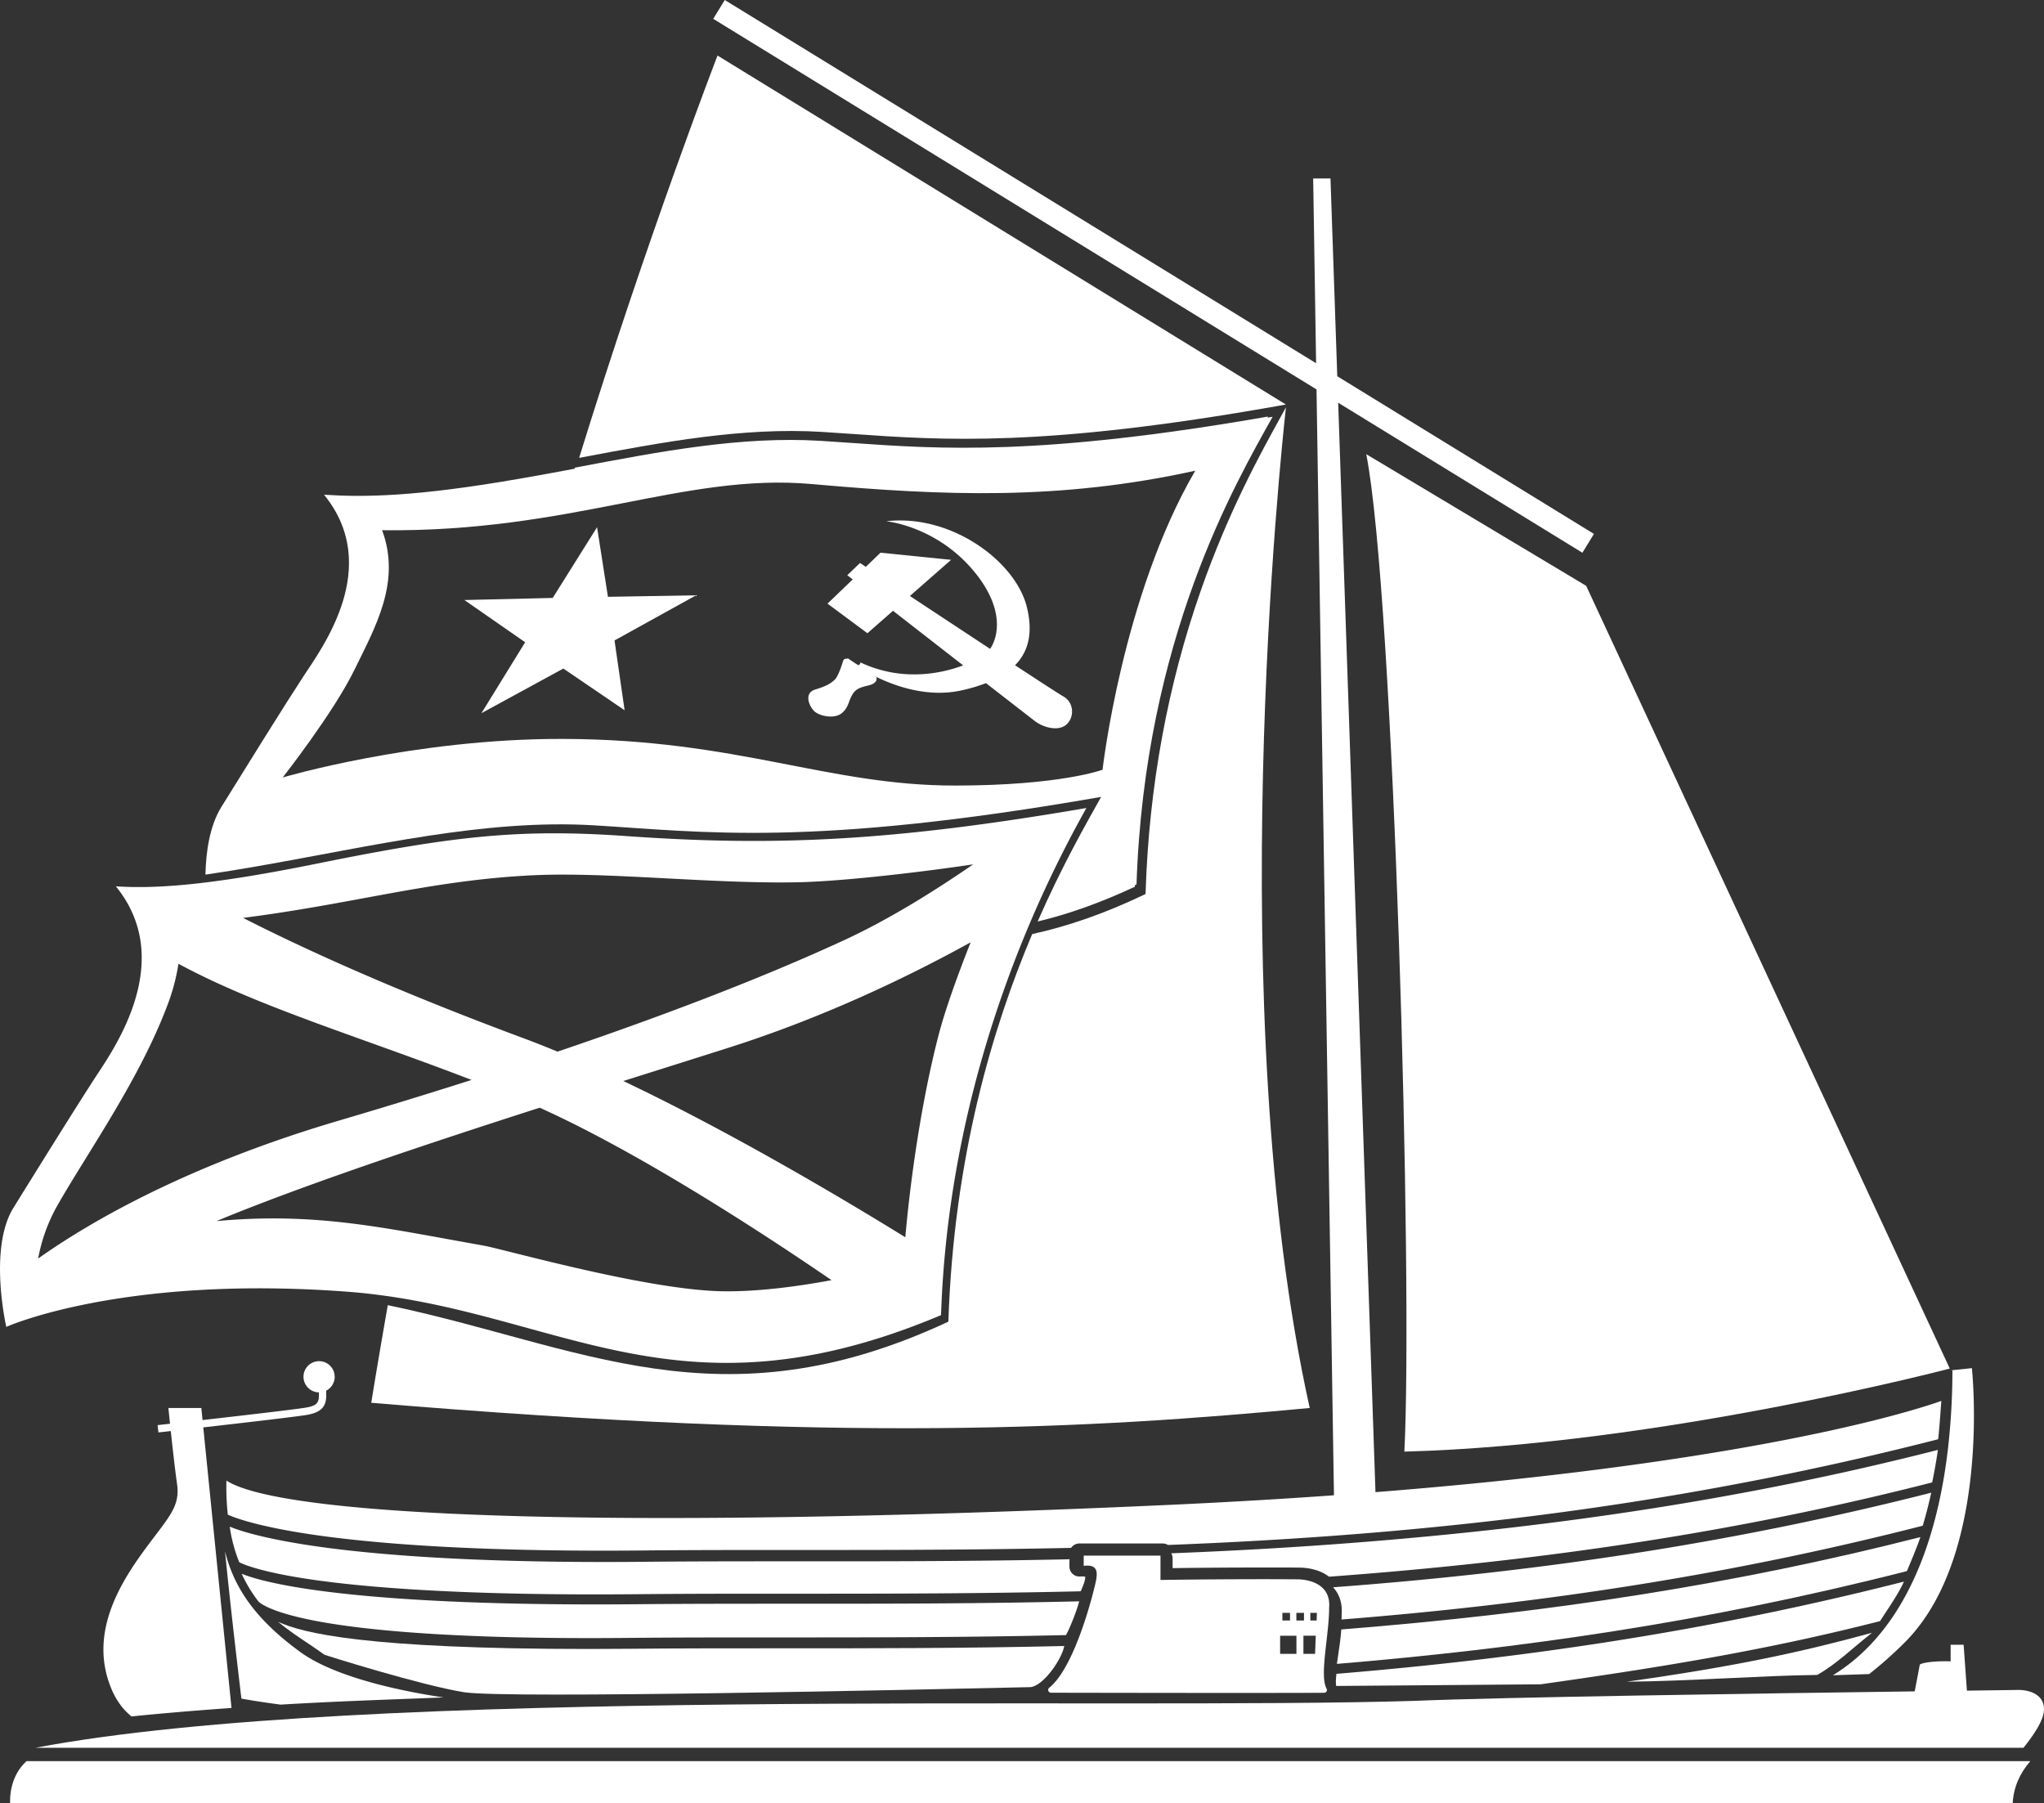 <?xml version="1.0" encoding="UTF-8"?> <svg xmlns="http://www.w3.org/2000/svg" viewBox="0 0 2067.08 1823.32"><rect x="0" y="0" width="2067.08" height="1823.32" fill="#333333" stroke="none"/> <defs> <style>.cls-1{fill:none;}.cls-2{fill:#fff;}</style> </defs> <g id="Layer_2" data-name="Layer 2"> <g id="Layer_1-2" data-name="Layer 1"> <rect class="cls-1" x="789.42" y="521.56" width="266.72" height="212.86"></rect> <rect class="cls-1" x="789.42" y="521.57" width="266.73" height="212.86"></rect> <path class="cls-2" d="M634,845.47c-108.62-7.66-174.56-.31-313.66,27.85C214,894.84,158.79,898.94,117.17,896.25c60.22,74,.13,161.28-18.94,190.37s-59,93.36-84.59,134.59-7.28,120.51-7.28,120.51S122.48,1289.36,349.3,1306c212,15.52,331.14,138.24,602.36,23.84,8.38-252.4,109-444.74,147-512.78C903.21,850.54,784.34,856.08,634,845.47ZM915.53,1251.1c-57.18-35.35-173.41-104.92-285.17-158,38.34-12.11,74.38-23.45,106.07-33.53,97.63-31,183.33-72.56,245.2-106.73-13,32.77-25.81,68.16-32.58,94.34C932.65,1110.55,921.19,1187.41,915.53,1251.1Zm-377.28-366c74.61-3.77,184.08,9,270.08,7,46.62-1.08,128.22-10.88,175.84-18.08C946.51,900,900,929.23,854.5,950.3c-68.19,31.53-162.66,69.72-290.67,113.11-11.7-4.85-23.2-9.41-34.41-13.57-134.85-50.17-225.57-92.12-283.61-121.69C361,913.35,434.25,890.32,538.25,885.08Zm-368.9,131.25a205,205,0,0,0,11.12-41.8c80.32,43.41,181.34,73.2,296.46,117.45-41.44,13.22-85.74,26.84-133.28,40.86C188,1178.67,89.85,1236.31,38.58,1272.61a172.28,172.28,0,0,1,18.14-51.31C86.08,1169,140.7,1092.72,169.35,1016.33Zm560,289.34c-76.93-1.66-220.52-42.7-240.86-46.27-97.5-17.11-167.24-34.12-269.59-24.65,84.68-35.25,209.58-77,326.88-114.68,103.72,46.75,230.27,129.94,295.16,174.4C806.65,1300.84,765.41,1306.45,729.35,1305.67Z"></path> <rect class="cls-1" x="10.16" y="827.79" width="1073.99" height="501.6"></rect> <rect class="cls-1" x="10.17" y="827.79" width="1073.99" height="501.59"></rect> <path class="cls-2" d="M1094.48,1605.43c2.87-6.69,3.06-9.9,3-11.07a12.07,12.07,0,0,0-3.07-.31c-.65,0-1.37,0-2.11.09l-.79,0a10,10,0,0,1-10-10v-5.44a9.72,9.72,0,0,1,.2-2c-96.5,2.12-188.27,2.1-273.93,2.07-54.19,0-105.38,0-155.07.47q-21.48.23-41.56.22c-155.86,0-249.39-9.24-301.49-17.37-47.85-7.46-69.63-15.14-77.31-18.38a150.22,150.22,0,0,0,9.61,36c3.08,1.62,20.45,9.72,72.22,17.36,52.9,7.8,153.69,16.73,333.49,14.93,49.71-.49,100.91-.48,155.11-.47,90.44,0,187.7,0,290.14-2.45C1093.44,1607.91,1094,1606.64,1094.48,1605.43Z"></path> <path class="cls-2" d="M831,436.72c10.61.65,21,1.37,32,2.14,90.46,6.33,193,13.51,429-28.33l8.42-1.5L725.64,56.17S655.07,238.42,585.67,463C670.67,446.92,751.07,431.91,831,436.72Z"></path> <path class="cls-2" d="M1970.06,1464.11c-4.79,41.56-13.45,79.09-25.74,111.54-1.2,3.18-2.45,6.29-3.72,9.37l.05.16-.14,0c-15.84,38.27-37,69-63.14,91.45a182.07,182.07,0,0,1-23.82,17.37l36.73-1.22a406.93,406.93,0,0,0,35.65-31.66c88.8-88.08,68.23-277.67,68.23-277.67l-21.75,2.26h0l2.07,0A708.78,708.78,0,0,1,1970.06,1464.11Z"></path> <path class="cls-2" d="M1312.2,1597c-27.18-.29-89.57-.15-138.61.64v-24.61h-77.66v10.31c17-2.11,13.82,9.88,10.72,22.46-6.71,27.21-23.74,83.44-45.62,100.85a2.83,2.83,0,0,0,1.76,5c47.85.1,224.09.41,276.31.06a2.82,2.82,0,0,0,2.44-4.21c-7.38-13.19,2.71-55,2.58-81.53C1346.36,1600.38,1321.15,1597,1312.2,1597ZM1311,1630.9h7.72v7.7H1311Zm-14.14,0h7.72v7.7h-7.72Zm14.21,41.45h-16.49v-18.3h16.49Zm18.86,0-11.79,0V1654h12.47Zm1.53-33.75h-6.32v-7.7h6.6C1331.62,1635.21,1331.5,1638.6,1331.5,1638.6Z"></path> <path class="cls-2" d="M10.22,1823.32H2035.41c.87-15.86,7.15-30.22,17.84-42.5H26.84C10.22,1795.88,9.94,1817.47,10.22,1823.32Z"></path> <path class="cls-2" d="M1381.68,459.26c28,141.84,47.29,837,38.54,1008.6,259.16-7,551.57-84,551.57-84L1604.08,592.36Z"></path> <path class="cls-2" d="M1176.06,1522C600.38,1548,283.32,1532.56,229,1497.13a247.88,247.88,0,0,0,1.4,34.46c4.27,2,25.22,10.83,79.32,19.22,56.4,8.74,161.45,18.77,341.62,17,49.71-.5,100.91-.49,155.11-.47,86.49,0,179.23,0,276.77-2.15a10,10,0,0,1,8.31-4.45h84.35a9.93,9.93,0,0,1,5.24,1.5c52.56-2,106.29-4.86,161-8.81,222.84-16.08,422.94-48.16,617.9-98.08l0,.16c1.35-11.93,2.34-27.13,3.22-38.93C1940.52,1424.73,1726.48,1497.23,1176.06,1522Z"></path> <polyline class="cls-2" points="1391.04 1509.79 1353.29 407.23 1600.26 558.92 1611.94 539.88 1352.37 380.45 1345.51 180.49 1328 180.49 1330.96 367.3 732.94 0 721.28 19.04 1331.38 393.77 1349.03 1512.79"></polyline> <path class="cls-2" d="M802.77,1621.66c-54.19,0-105.38,0-155.07.47q-23.75.24-45.67.23c-152.7,0-241.23-8.17-289.63-15.39-40.58-6-59.92-12.31-68-15.64.37.82.74,1.64,1.13,2.45a148.18,148.18,0,0,0,15.69,25.43h0c.07.1,8.16,10.37,59,20,46.23,8.74,138.7,18.8,316.69,17,49.71-.49,100.91-.48,155.12-.47,89.22,0,185.08,0,286-2.36,3.41-5.89,11.42-25.7,13.28-34.14C989.45,1621.7,892.74,1621.68,802.77,1621.66Z"></path> <path class="cls-2" d="M2067.08,1728.27c0-16.79-18.3-19.44-25.14-19.44l-52.82.73-3.32-46.4h-13.14v16.75c-12.19-.47-27.71.73-31.16,3.27l-5.16,27.1c-159.38,2.17-417.44,5.87-506.18,9.62-308.6,9.5-1061.49-15.58-1394.48,47.45H2046.32C2056,1755.14,2067.08,1739.87,2067.08,1728.27Z"></path> <path class="cls-2" d="M1419.22,1704.28c39.36-.31,87.41-.7,138.8-1.13,122.82-17.38,228.45-34.55,343.25-63.91,7-11,18.37-27,24.16-39.94-203.91,51.86-391.55,78.09-573.93,93.27-.19,1.79-.35,3.49-.44,5.06a30.05,30.05,0,0,0,.23,7.18Z"></path> <path class="cls-2" d="M133,1735.63c30.93-3.16,65-6,101.11-8.57l-28.54-283.71c38.62-4.39,90-10.34,103.68-12.44,19.26-3,21.4-11.6,20.53-24.65a15.77,15.77,0,1,0-7.34,1.68c.62,10.51-1.5,13.64-14.33,15.61-13.58,2.09-64.73,8-103.28,12.39l-1.23-12.2H170.3s.65,6.46,1.64,15.91l-12.56,1.41.84,7.38,12.5-1.39c1.83,17.19,4.37,39.91,6.35,53.73,3.51,24.52-10.51,35-36.77,71.79s-50.8,84-29.77,134.83C117.64,1719.75,124.61,1728.87,133,1735.63Z"></path> <path class="cls-2" d="M1893.11,1651.05c-69.45,19-137.58,34-248.2,49.47,63.8-.58,137.31-6.23,192.8-6.85C1857,1682.83,1872.59,1667.23,1893.11,1651.05Z"></path> <path class="cls-2" d="M1042.07,1706c13-1.2,31.64-27.88,34.21-41.58-100.28,2.36-195.55,2.34-284.28,2.32-54.19,0-105.37,0-155.07.47q-21.33.21-41.13.21c-226.9,0-290.22-16.17-314.64-27.52,17.09,14,30.32,21.22,46.81,33.27,1.33.66,97.67,31,141.44,38C511.56,1717.85,929.68,1708.55,1042.07,1706Z"></path> <path class="cls-2" d="M244.14,1717.63q5.78,1,12.15,2.06c8.14,1.31,17.29,2.65,27.52,4,53.92-3.28,107-5,164.74-7.26-54.93-8.2-113.64-23.14-144.83-45.91-32.25-23.52-53.17-46.71-65.84-73a144.57,144.57,0,0,1-10.31-28.91C232,1614.54,239.33,1677.55,244.14,1717.63Z"></path> <path class="cls-2" d="M1959.79,1466.11c-194.73,49.76-393.57,79.76-616.07,95.82-54.11,3.9-107.26,6.71-159.25,8.74a10,10,0,0,1,1.38,5.06v9.94c29.19-.41,63.69-.65,94.44-.65,13.59,0,25.34,0,34,.14,4.61,0,18.84.76,29.76,9.17,220.13-16.18,417-46,609.94-95.33C1956.35,1487.68,1958.26,1476.64,1959.79,1466.11Z"></path> <path class="cls-2" d="M1356.8,1632.29c0,1.77,0,3.56-.13,5.34,211.46-16.71,401.34-47.12,587.77-94.85,3.37-11.24,6.21-22.44,8.61-33.41-191.45,48.8-386.78,79.44-604.93,95.67a2.18,2.18,0,0,1,.21.22C1352.79,1610.11,1357.84,1618.73,1356.8,1632.29Z"></path> <path class="cls-2" d="M1353.38,1672.92c-.5,3.32-1,6.54-1.38,9.58,182.85-15.26,372-41.64,576.45-93.84,1-2.42,10.79-25.35,13.62-34.4-186.09,47.49-374.61,76.75-585.62,93.41C1355.85,1656.37,1354.56,1665,1353.38,1672.92Z"></path> <polygon class="cls-2" points="631.67 718.2 569.69 676.02 486.86 721.17 531.08 649.45 469.64 606.74 558.95 604.62 603.81 533.09 614.8 603.49 703.97 601.96 621.46 647.6 631.67 718.2"></polygon> <path class="cls-2" d="M1078.34,732.73c-8.44,7.31-23.73,2.46-31.3-3.24-2.44-1.83-23.07-17.85-49.91-38.71a172,172,0,0,1-24.58,7.29c-34.76,7.73-68.36-4.55-88.16-14.46l1.86,1.23s1.72,3.71-3.38,6.59-15.2,2.14-20.21,9.88-3.95,13.63-11.37,19.82-22.26,3-27.55-1.74-11.34-18.51.77-22.18,15.94-6.48,19.58-9.84,7.4-15.38,8.42-18.65,2.63-2.26,5.11-2.88l10.27,6.81c1.18-.46,2.54-1.34,2.08-2.91,41,19.38,80.24,12,104.08,3.09l-70.95-55.2-25.86,22.69-40.39-29.93,25.49-24.49-5.49-4.27,12.9-12.34,5.85,3.87,14.89-14.3,71.36,7.24-41.66,36.55c24.4,16.12,54.17,35.77,81.12,53.49,8.78-13,14.4-42.08-17.23-79.48-38.2-45.11-87.89-49.56-87.89-49.56,65.73-7.66,130.79,40.53,142.21,86.59,6.29,25.38,2.19,44.72-11.88,59,25.89,17,45.5,29.7,48.78,31.51C1086.31,710.32,1086.75,725.42,1078.34,732.73Z"></path> <path class="cls-2" d="M259.48,876.08C377.37,855.55,490.62,828,600.66,834.55s218.94,22.61,512.88-28.74c-15.58,27.91-39.64,69.91-64.2,126,32.14-7.72,64.61-19.37,98.36-35.2,0-.55,0-1.1.07-1.65l1.57-.73c8.28-248.26,100.29-405.91,137.66-472.82l-5.24.91.6-1.1c-229.89,40-331.4,32.94-421.11,26.66-11-.77-21.31-1.5-31.87-2.14-79.71-4.79-160.56,10.55-246.16,26.8l-1.87.35-.33,1.09c-18.24,3.4-36.59,6.82-55.07,10-105.06,18.3-157.35,18.93-198.26,16.28,59.22,72.72-1.84,154.68-20.6,183.27s-58,91.81-83.19,132.37c-12.05,19.37-15.66,46-16.15,68.51C223.63,882.08,240.81,879.33,259.48,876.08Zm98.69-198.25c21.42-43.8,47.68-89.32,28.25-141.69,191.75,2.27,305.37-58.2,434.63-46.67,132.62,11.83,250,16.82,387.71-13.51C1134.89,602.44,1115,778.35,1115,778.35s-42.26,15.9-148.69,16c-129.32.17-219.94-46.7-397-47.17-150.71-.4-283.42,39-283.42,39S337.05,721,358.17,677.83Z"></path> <path class="cls-2" d="M1300.48,411.83l-6.59,12c-19.28,34.95-51.54,93.44-79.42,173C1180.88,692.6,1162.08,795,1158.59,901l-.1,3-2.75,1.31c-38.48,18.26-75.33,31.22-111.89,39.21-39.73,94-79.21,224.58-84.77,391.9-231.38,108.17-372.28,23.95-566.92-16.67-11.05,63-16.72,98.73-16.72,98.73,481.52,40.28,724.94,26.28,949.07,5.25C1235.21,1021.09,1295.76,454.19,1300.48,411.83Z"></path> </g> </g> </svg> 